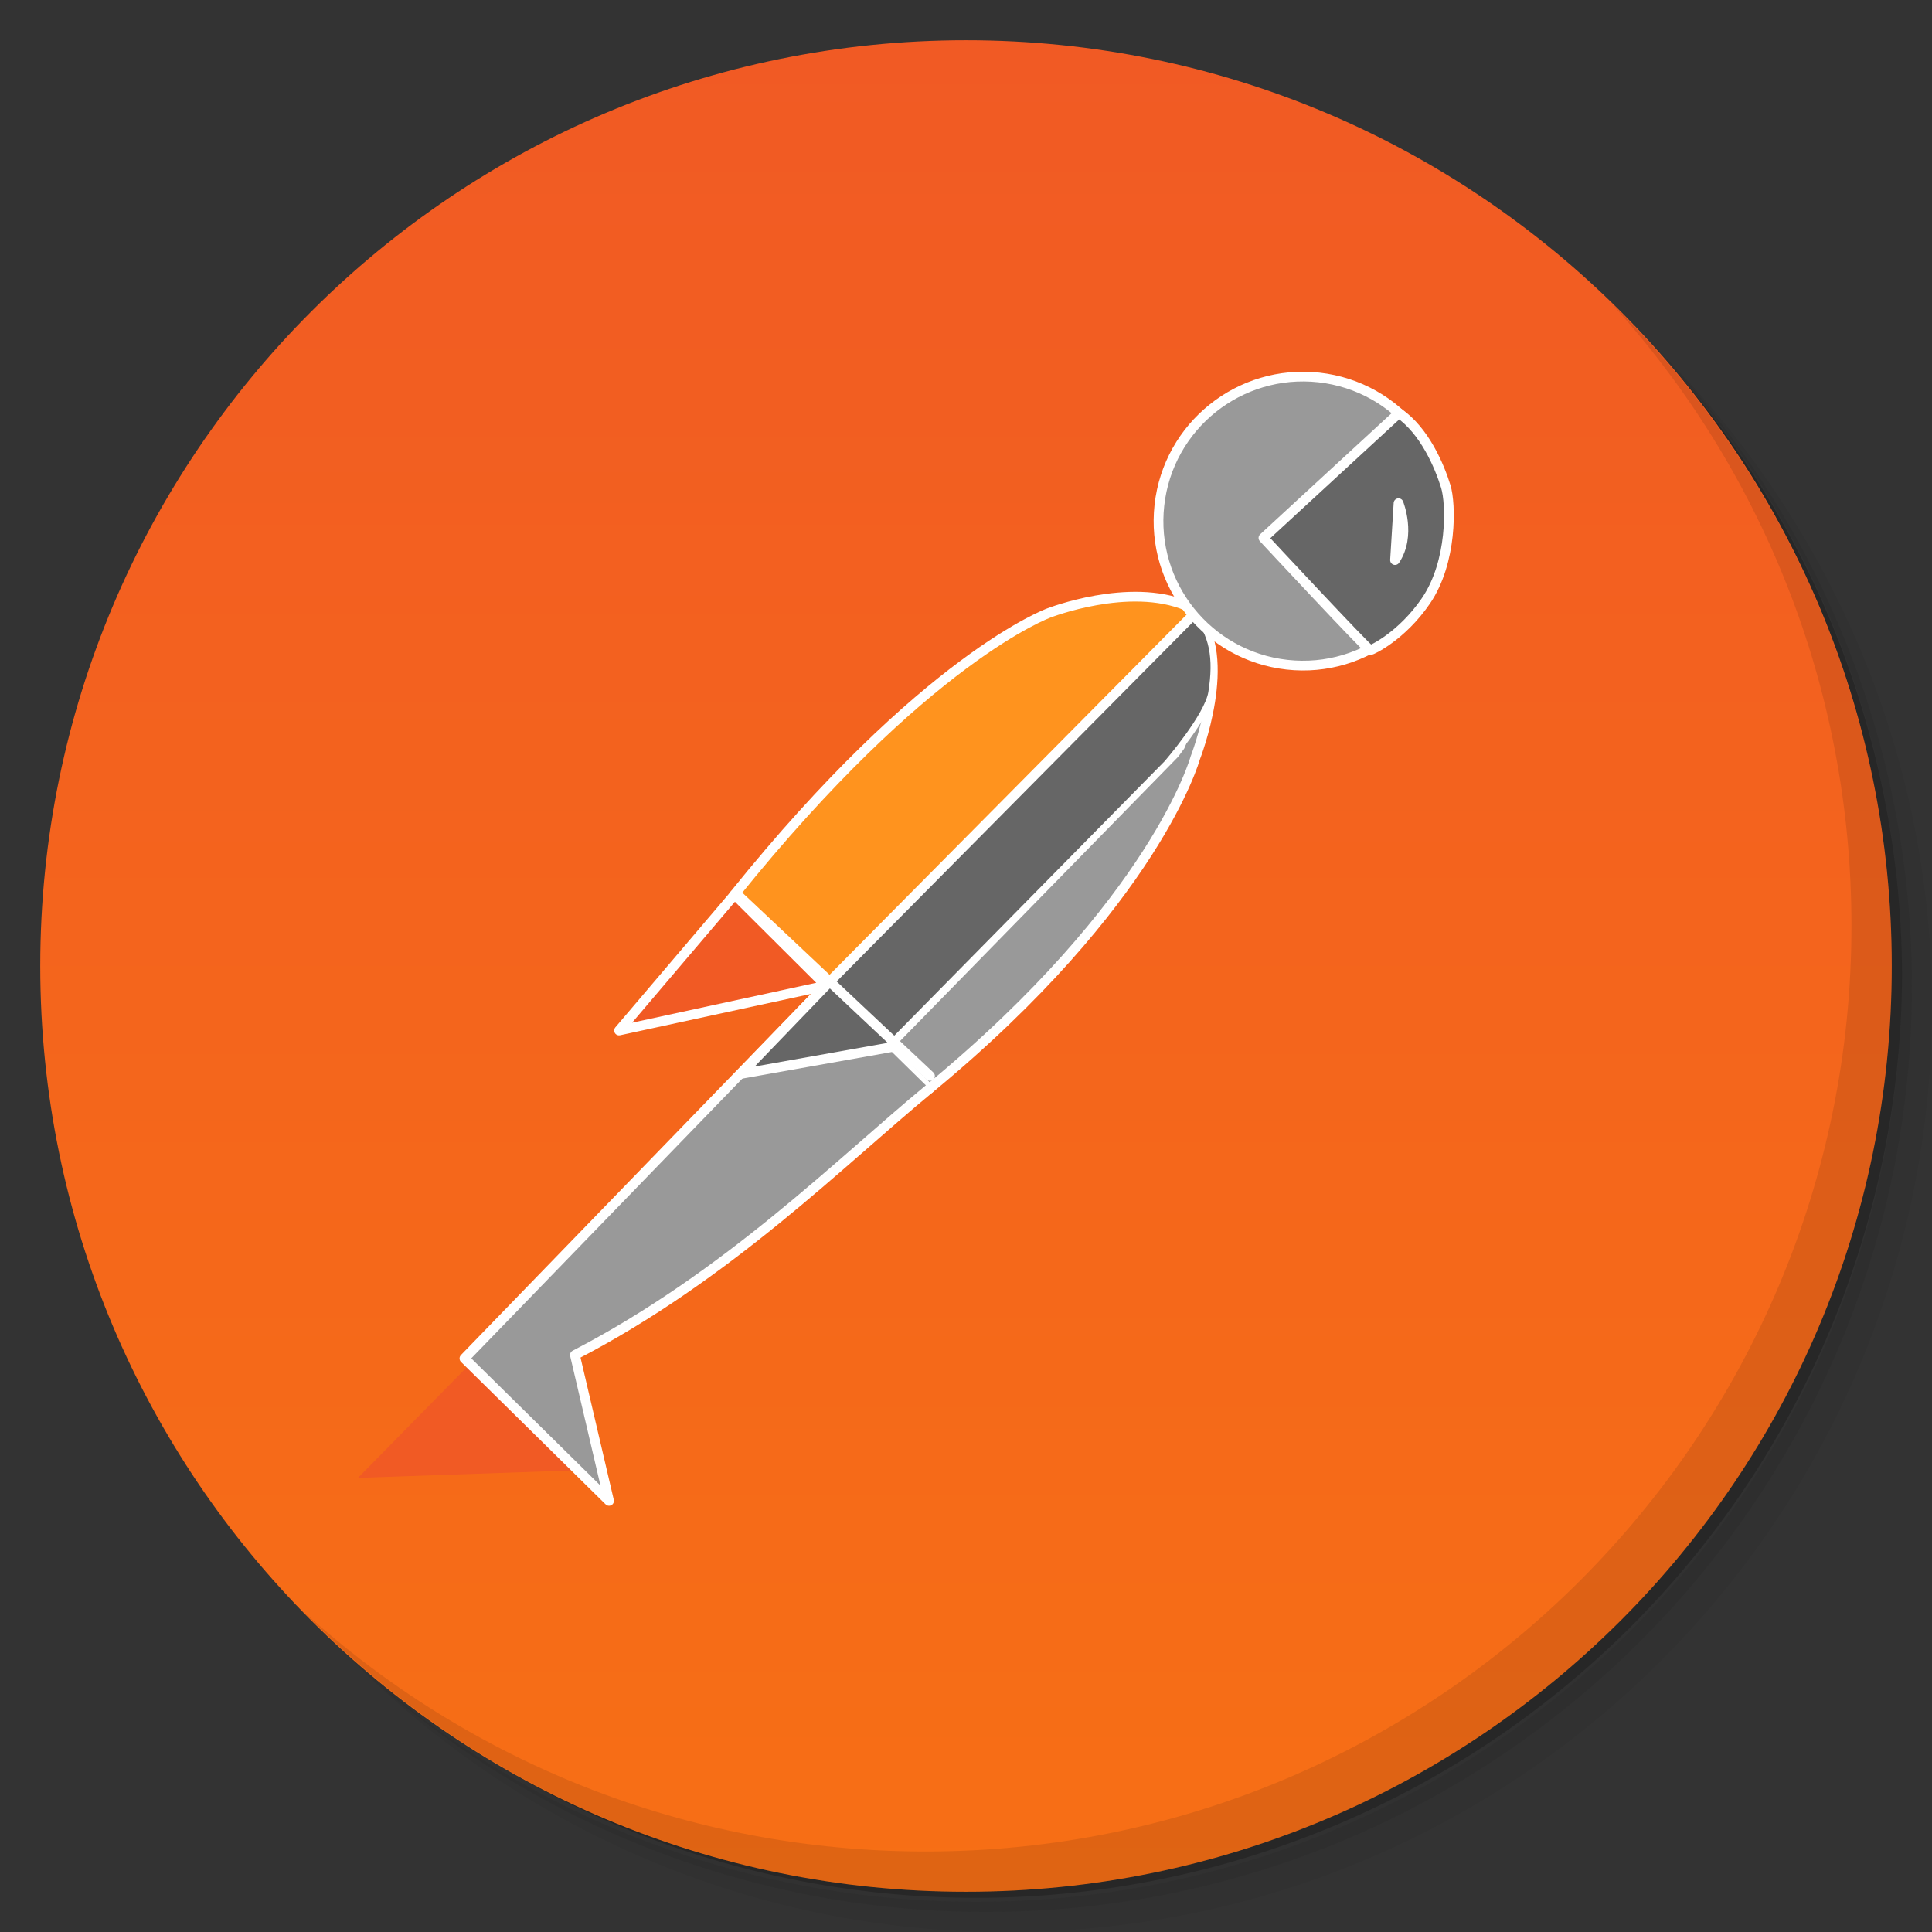 <?xml version="1.0" encoding="UTF-8" standalone="no"?>
<svg
   xmlns:dc="http://purl.org/dc/elements/1.1/"
   xmlns:cc="http://creativecommons.org/ns#"
   xmlns:rdf="http://www.w3.org/1999/02/22-rdf-syntax-ns#"
   xmlns:svg="http://www.w3.org/2000/svg"
   xmlns="http://www.w3.org/2000/svg"
   xmlns:sodipodi="http://sodipodi.sourceforge.net/DTD/sodipodi-0.dtd"
   xmlns:inkscape="http://www.inkscape.org/namespaces/inkscape"
   id="svg29"
   version="1.1"
   viewBox="0 0 48 48"
   sodipodi:docname="abricotine.svg"
   inkscape:version="0.92.2 (5c3e80d, 2017-08-06)">
  <rect x="0" y="0" width="48" height="48" fill="#333333" stroke="none"/>
  <sodipodi:namedview
     pagecolor="#ffffff"
     bordercolor="#666666"
     borderopacity="1"
     objecttolerance="10"
     gridtolerance="10"
     guidetolerance="10"
     inkscape:pageopacity="0"
     inkscape:pageshadow="2"
     inkscape:window-width="1170"
     inkscape:window-height="721"
     id="namedview20"
     showgrid="false"
     inkscape:zoom="4.9166667"
     inkscape:cx="-14.236863"
     inkscape:cy="8.0701591"
     inkscape:window-x="0"
     inkscape:window-y="0"
     inkscape:window-maximized="0"
     inkscape:current-layer="g19" />
  <defs
     id="defs7">
    <linearGradient
       id="linearGradient3764"
       x1="1"
       x2="47"
       gradientTransform="matrix(0 -1 1 0 -1.5e-6 48)"
       gradientUnits="userSpaceOnUse">
      <stop
         id="stop2"
         style="stop-color:#f76f15"
         offset="0" />
      <stop
         id="stop4"
         style="stop-color:#f15a24;stop-opacity:1"
         offset="1" />
    </linearGradient>
  </defs>
  <g
     id="g15">
    <path
       id="path9"
       d="m36.31 5c5.859 4.062 9.688 10.831 9.688 18.5 0 12.426-10.07 22.5-22.5 22.5-7.669 0-14.438-3.828-18.5-9.688 1.037 1.822 2.306 3.499 3.781 4.969 4.085 3.712 9.514 5.969 15.469 5.969 12.703 0 23-10.298 23-23 0-5.954-2.256-11.384-5.969-15.469-1.469-1.475-3.147-2.744-4.969-3.781zm4.969 3.781c3.854 4.113 6.219 9.637 6.219 15.719 0 12.703-10.297 23-23 23-6.081 0-11.606-2.364-15.719-6.219 4.16 4.144 9.883 6.719 16.219 6.719 12.703 0 23-10.298 23-23 0-6.335-2.575-12.06-6.719-16.219z"
       style="opacity:.05" />
    <path
       id="path11"
       d="m41.28 8.781c3.712 4.085 5.969 9.514 5.969 15.469 0 12.703-10.297 23-23 23-5.954 0-11.384-2.256-15.469-5.969 4.113 3.854 9.637 6.219 15.719 6.219 12.703 0 23-10.298 23-23 0-6.081-2.364-11.606-6.219-15.719z"
       style="opacity:.1" />
    <path
       id="path13"
       d="m31.25 2.375c8.615 3.154 14.75 11.417 14.75 21.13 0 12.426-10.07 22.5-22.5 22.5-9.708 0-17.971-6.135-21.12-14.75a23 23 0 0 0 44.875 -7 23 23 0 0 0 -16 -21.875z"
       style="opacity:.2" />
  </g>
  <g
     id="g19">
    <path
       id="path17"
       d="m24 1c12.703 0 23 10.297 23 23s-10.297 23-23 23-23-10.297-23-23 10.297-23 23-23z"
       style="fill:url(#linearGradient3764)" />
    <g
       id="g4596"
       style="fill:none"
       transform="matrix(0.126,0,0,0.126,8.894,4.203)">
      <polygon
         id="polygon4560"
         points="0,258.05 23.573,234.083 45.987,256.457 45.985,256.455 "
         style="fill:#f15a24;fill-rule:nonzero" />
      <path
         id="path4564"
         d="m 164.982,87.532 c 7.991,8.494 0.105,28.577 0.105,28.577 0,0 -7.795,28.393 -52.421,65.213 l -8.331,-8.176 56.651,-57.899 1.094,-1.478 c 1.507,-2.456 2.755,-26.402 2.902,-26.236"
         inkscape:connector-curvature="0"
         style="fill:#999999;fill-rule:nonzero" />
      <path
         id="path4566"
         d="m 164.982,87.532 c 7.991,8.494 0.105,28.577 0.105,28.577 0,0 -7.795,28.393 -52.421,65.213 l -8.331,-8.176 56.651,-57.899 1.094,-1.478 c 1.507,-2.456 2.755,-26.402 2.902,-26.236 z"
         inkscape:connector-curvature="0"
         style="stroke:#ffffff;stroke-width:1.918;stroke-linecap:round;stroke-linejoin:round" />
      <path
         id="path4568"
         d="M 92.099,161.108 164.863,87.323 c 3.694,4.386 4.479,9.111 3.407,15.842 -0.721,4.663 -8.775,13.981 -8.775,13.981 l -55.16,55.999"
         inkscape:connector-curvature="0"
         style="fill:#666666;fill-rule:nonzero" />
      <path
         id="path4570"
         d="M 92.099,161.108 164.863,87.323 c 3.694,4.386 4.479,9.111 3.407,15.842 -0.721,4.663 -8.775,13.981 -8.775,13.981 l -55.16,55.999"
         inkscape:connector-curvature="0"
         style="stroke:#ffffff;stroke-width:1.201;stroke-linecap:round;stroke-linejoin:round" />
      <path
         id="path4572"
         d="m 164.982,87.583 -72.883,73.527 0.147,-0.143 -0.028,0.011 -18.082,-17.818 C 111.844,96.255 136.225,87.51 136.225,87.51 c 0,0 15.872,-6.196 27.195,-1.388 0.87,0.466 1.248,0.734 1.56,1.463"
         inkscape:connector-curvature="0"
         style="fill:#ff931e;fill-rule:nonzero" />
      <path
         id="path4574"
         d="m 164.982,87.583 -72.883,73.527 0.147,-0.143 -0.028,0.011 -18.082,-17.818 C 111.844,96.255 136.225,87.51 136.225,87.51 c 0,0 15.872,-6.196 27.195,-1.388 0.87,0.466 1.248,0.734 1.56,1.463 z"
         inkscape:connector-curvature="0"
         style="stroke:#ffffff;stroke-width:1.918;stroke-linecap:round;stroke-linejoin:round" />
      <path
         id="path4576"
         d="m 112.665,181.32 c -17.388,14.321 -39.641,36.816 -69.889,52.506 l 6.728,28.762 -28.516,-28.087 71.109,-73.393"
         inkscape:connector-curvature="0"
         style="fill:#999999;fill-rule:nonzero" />
      <path
         id="path4578"
         d="m 112.665,181.32 c -17.388,14.321 -39.641,36.816 -69.889,52.506 l 6.728,28.762 -28.516,-28.087 71.109,-73.393"
         inkscape:connector-curvature="0"
         style="stroke:#ffffff;stroke-width:1.918;stroke-linecap:round;stroke-linejoin:round" />
      <polygon
         id="polygon4580"
         points="74.623,143.401 92.288,160.996 51.478,169.836 74.232,143.083 74.625,143.401 "
         style="fill:#f15a24;fill-rule:nonzero" />
      <polygon
         id="polygon4582"
         points="74.623,143.401 92.288,160.996 51.478,169.836 74.232,143.083 74.625,143.401 "
         style="stroke:#ffffff;stroke-width:1.918;stroke-linecap:round;stroke-linejoin:round" />
      <path
         id="path4584"
         d="m 158.024,66.246 c -1.733,15.641 9.527,29.721 25.168,31.465 15.628,1.737 29.721,-9.533 31.465,-25.168 1.738,-15.635 -9.54,-29.73 -25.174,-31.468 -15.642,-1.727 -29.724,9.528 -31.459,25.172"
         inkscape:connector-curvature="0"
         style="fill:#999999;fill-rule:nonzero" />
      <path
         id="path4586"
         d="m 158.024,66.246 c -1.733,15.641 9.527,29.721 25.168,31.465 15.628,1.737 29.721,-9.533 31.465,-25.168 1.738,-15.635 -9.54,-29.73 -25.174,-31.468 -15.642,-1.727 -29.724,9.528 -31.459,25.172 z"
         inkscape:connector-curvature="0"
         style="stroke:#ffffff;stroke-width:1.918;stroke-linecap:round;stroke-linejoin:round" />
      <path
         id="path4588"
         d="m 210.565,85.138 c 5.256,-7.679 4.984,-19.167 3.928,-22.57 -1.294,-4.167 -4.191,-10.945 -9.243,-14.467 l -26.714,24.606 c 0,0 20.531,22.058 21.065,22.132 0.222,0.026 6.17,-2.699 10.963,-9.7"
         inkscape:connector-curvature="0"
         style="fill:#666666;fill-rule:nonzero" />
      <path
         id="path4590"
         d="m 210.565,85.138 c 5.256,-7.679 4.984,-19.167 3.928,-22.57 -1.294,-4.167 -4.191,-10.945 -9.243,-14.467 l -26.714,24.606 c 0,0 20.531,22.058 21.065,22.132 0.222,0.026 6.17,-2.699 10.963,-9.7 z m -5.39,-19.275 c 0,0 2.568,6.308 -0.69,11.215 z"
         inkscape:connector-curvature="0"
         style="stroke:#ffffff;stroke-width:1.918;stroke-linecap:round;stroke-linejoin:round" />
      <polyline
         id="polyline4592"
         points="104.964 173.156 75.482 178.403 93.278 159.913"
         style="fill:#666666;fill-rule:nonzero" />
      <path
         id="path4594"
         d="m 104.964,173.156 -29.482,5.247 17.796,-18.49 m -17.97,-16.384 37.48,35.274"
         inkscape:connector-curvature="0"
         style="stroke:#ffffff;stroke-width:1.918;stroke-linecap:round;stroke-linejoin:round" />
    </g>
  </g>
  <g
     id="g23">
    <path
       id="path21"
       d="m40.03 7.531c3.712 4.084 5.969 9.514 5.969 15.469 0 12.703-10.297 23-23 23-5.954 0-11.384-2.256-15.469-5.969 4.178 4.291 10.01 6.969 16.469 6.969 12.703 0 23-10.298 23-23 0-6.462-2.677-12.291-6.969-16.469z"
       style="opacity:.1" />
  </g>
</svg>
